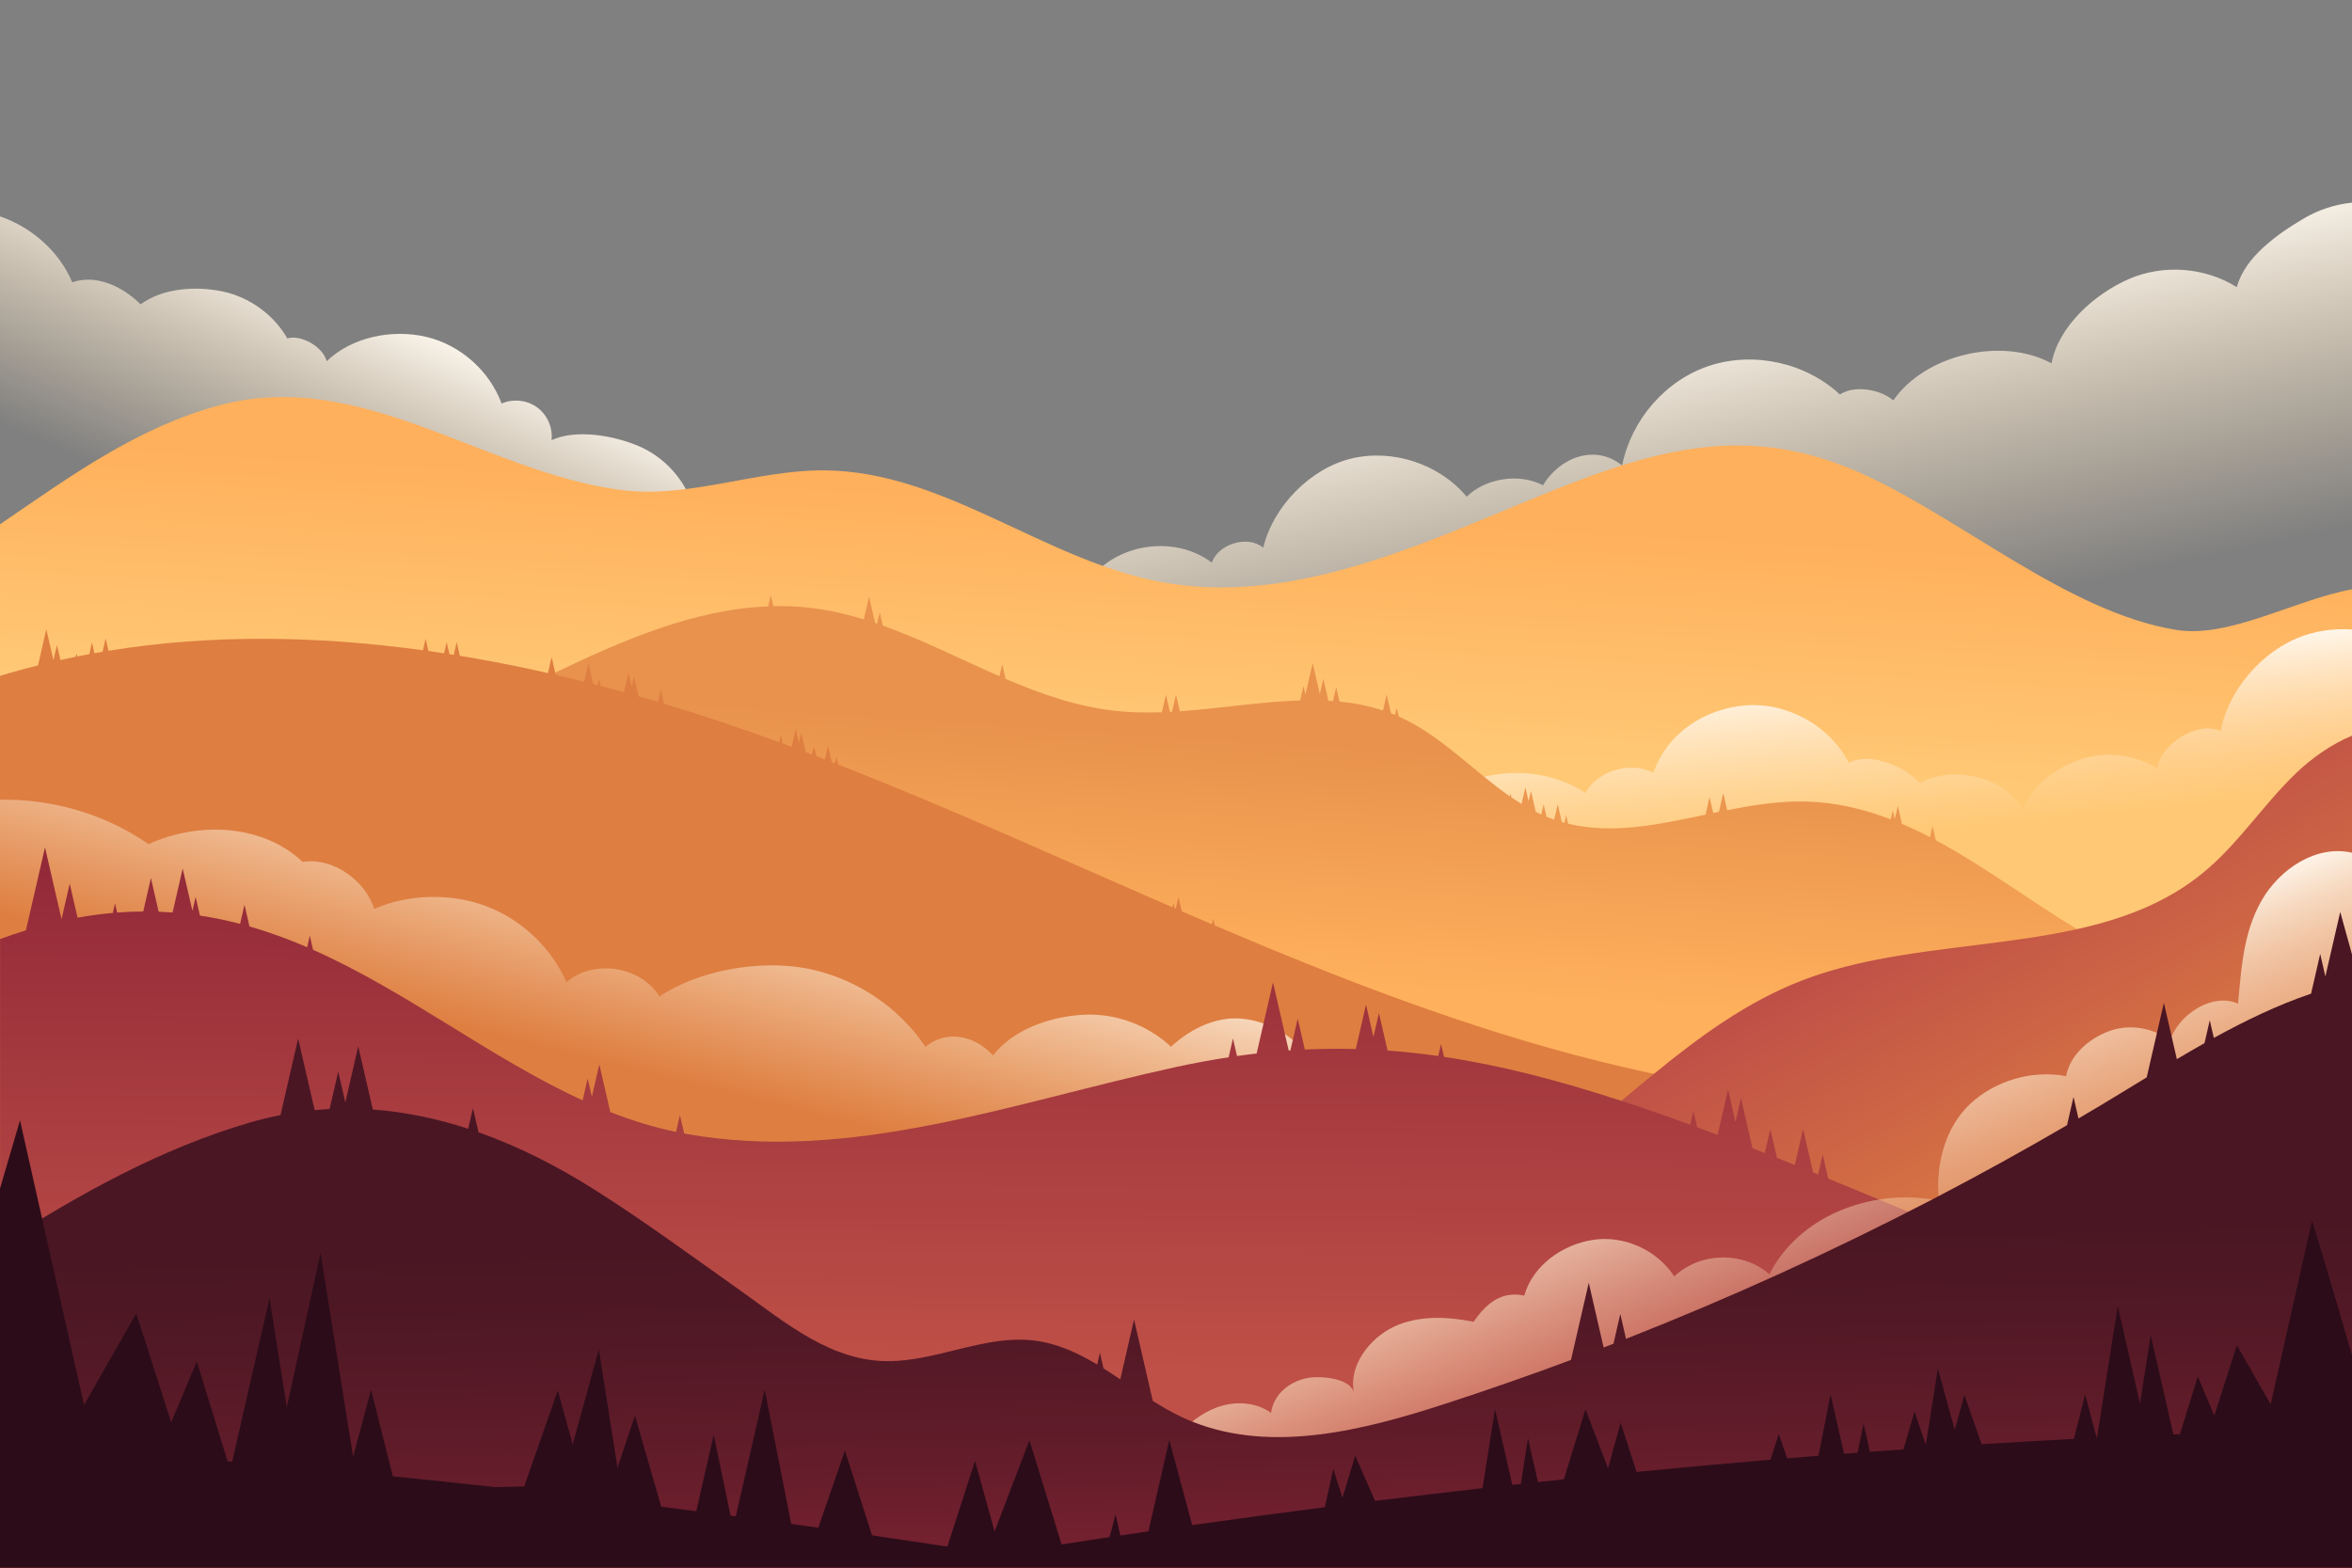 <?xml version="1.0" encoding="utf-8"?>
<!-- Generator: Adobe Illustrator 25.0.1, SVG Export Plug-In . SVG Version: 6.00 Build 0)  -->
<svg version="1.1" id="BACKGROUND" xmlns="http://www.w3.org/2000/svg" xmlns:xlink="http://www.w3.org/1999/xlink" x="0px" y="0px"
	 viewBox="0 0 750 500" style="enable-background:new 0 0 750 500;" xml:space="preserve">
<rect x="0" y="0" width="750" height="500" fill="#808080" stroke="none"/>
<style type="text/css">
	.st0{fill:url(#SVGID_1_);}
	.st1{fill:url(#SVGID_2_);}
	.st2{fill:url(#SVGID_3_);}
	.st3{fill:url(#SVGID_4_);}
	.st4{fill:url(#SVGID_5_);}
	.st5{fill:#DE7E41;}
	.st6{fill:url(#SVGID_6_);}
	.st7{fill:url(#SVGID_7_);}
	.st8{fill:url(#SVGID_8_);}
	.st9{fill:url(#SVGID_9_);}
	.st10{fill:url(#SVGID_10_);}
	.st11{fill:#2C0C19;}
</style>
<g id="clouds">
	<linearGradient id="SVGID_1_" gradientUnits="userSpaceOnUse" x1="543.323" y1="98.342" x2="566.357" y2="207.308">
		<stop  offset="0" style="stop-color:#FFFAF2"/>
		<stop  offset="0.373" style="stop-color:#FFF0D9;stop-opacity:0.626"/>
		<stop  offset="0.733" style="stop-color:#FFE9C7;stop-opacity:0.265"/>
		<stop  offset="0.998" style="stop-color:#FFE6C1;stop-opacity:0"/>
	</linearGradient>
	<path class="st0" d="M750,64.63v146.43c-9.98,0.34-20.05,0.7-30.17,1.06c-62.96,2.22-128.22,4.36-189.76,1.76
		c-62.18-2.63-125.76-3.37-182.33-29.34c8.83-11.43,27.22-13.84,38.69-5.08c2-6.02,11.57-8.89,16.38-4.75
		c3.14-13.18,15.07-25.39,28.26-28.5c13.19-3.1,27.94,1.81,36.63,12.21c6.05-5.96,16.82-7.6,24.33-3.64
		c5.5-9.21,16.92-13.12,25.23-6.32c2.9-14.55,13.89-27.31,28.01-31.86c14.12-4.55,30.58-0.89,41.44,9.22
		c4.62-3.06,12.8-1.7,17.03,1.87c10.21-14.71,34.69-20.34,50.44-11.82c2.23-11.78,13.65-22.07,24.63-26.86
		c10.99-4.8,24.31-3.8,34.46,2.57c2.54-9.56,12.85-16.89,21.37-21.91C739.32,66.9,744.6,65.2,750,64.63z"/>
	<linearGradient id="SVGID_2_" gradientUnits="userSpaceOnUse" x1="119.174" y1="94.797" x2="85.482" y2="172.548">
		<stop  offset="0" style="stop-color:#FFFAF2"/>
		<stop  offset="0.373" style="stop-color:#FFF0D9;stop-opacity:0.626"/>
		<stop  offset="0.733" style="stop-color:#FFE9C7;stop-opacity:0.265"/>
		<stop  offset="0.998" style="stop-color:#FFE6C1;stop-opacity:0"/>
	</linearGradient>
	<path class="st1" d="M220.87,160.92C148.71,179.26,74.21,196.37,0,192.96V69.01c10.12,3.5,18.87,11.12,23.03,21.02
		c7.71-2.63,16.02,1.31,21.81,7.04c7.05-5.21,17.57-5.9,26.15-4.11c8.57,1.8,16.28,7.39,20.64,14.98
		c4.45-1.33,11.43,2.75,12.53,7.26c8.08-7.71,20.8-10.31,31.68-7.78c10.88,2.53,20.25,10.8,24.11,21.29
		c3.64-1.62,8.13-1.12,11.34,1.23c3.22,2.35,5.04,6.49,4.59,10.45c7.86-3.64,19.97-1.47,27.92,1.95
		C211.75,145.77,218.12,152.7,220.87,160.92z"/>
</g>
<g id="mountains1">
	<linearGradient id="SVGID_3_" gradientUnits="userSpaceOnUse" x1="384.755" y1="161.925" x2="380.557" y2="235.81">
		<stop  offset="0" style="stop-color:#FFB05C"/>
		<stop  offset="1" style="stop-color:#FFC875"/>
	</linearGradient>
	<path class="st2" d="M750,187.95V500H0V167.22c22.07-15.06,43.8-31.01,70.12-37.99c45.18-11.97,84.05,21.18,127.64,27.02
		c21.73,2.92,43.32-6.42,65.26-6.23c38.28,0.33,70.03,28.86,107.63,35.68c39.89,7.24,79.43-10.67,116.65-26.05
		c37.23-15.38,67.29-25.41,104.28-9.53c32.45,13.94,67.15,45.03,102.27,50.77C710.88,203.68,731.49,191.39,750,187.95z"/>
</g>
<g id="mountains2">
	<linearGradient id="SVGID_4_" gradientUnits="userSpaceOnUse" x1="598.79" y1="212.536" x2="604.107" y2="266.597">
		<stop  offset="0" style="stop-color:#FFFAF2"/>
		<stop  offset="0.998" style="stop-color:#FFE6C1;stop-opacity:0"/>
	</linearGradient>
	<path class="st3" d="M750,200.77v103.64l-34.64,0.39l-259.57,2.98v-50.8c13.18-12.17,34.8-13.94,49.78-4.06
		c3.7-7.13,14.61-10.25,21.67-6.42c4.27-12.55,16.31-20.54,29.53-21.53c13.22-0.99,26.7,6.53,32.79,18.31
		c6.79-3.46,17.55,0.87,22.65,6.53c10.2-5.96,27.45-2.03,32.84,8.47c3.02-7.85,10.53-13.44,18.51-16.11
		c7.99-2.67,17.14-1.59,24.28,2.87c1.25-7.88,13.04-15.24,20.27-11.87c1.41-7.7,5.81-15.24,11.72-21.05
		c3.71-3.66,8.03-6.63,12.56-8.54C737.93,201.26,744.02,200.34,750,200.77z"/>
	<linearGradient id="SVGID_5_" gradientUnits="userSpaceOnUse" x1="386.045" y1="234.428" x2="380.942" y2="310.974">
		<stop  offset="0" style="stop-color:#E8924D"/>
		<stop  offset="1" style="stop-color:#FFB05C"/>
	</linearGradient>
	<path class="st4" d="M750,313v187H0V300.21c56.44-27.32,112.88-54.65,169.33-81.98c0.89-0.42,1.77-0.86,2.66-1.28
		c1.68-0.81,3.36-1.62,5.05-2.43c21.56-10.33,44.36-20.21,67.93-21.13l0.82-3.56l0.81,3.5c3.77-0.08,7.56,0.07,11.37,0.5
		c5.99,0.66,11.79,1.98,17.49,3.71l1.66-7.24l1.93,8.39c0.21,0.07,0.43,0.14,0.64,0.21l0.83-3.61l0.98,4.25
		c12.64,4.5,24.81,10.73,37.2,16.14l0.88-3.83l1.08,4.67c11.37,4.87,22.95,8.93,35.28,10.23c4.8,0.51,9.66,0.59,14.55,0.42l1.3-5.64
		l1.27,5.53c0.22-0.01,0.44-0.03,0.67-0.04l1.26-5.49l1.23,5.33c12.85-0.9,25.8-3.08,38.36-3.45l1.06-4.6l0.63,2.76l2.32-10.06
		l2.27,9.87l1.13-4.88l1.6,6.96h-0.86c0.78,0.03,1.56,0.08,2.34,0.13l1.01-4.38l1.05,4.55c4.72,0.46,9.35,1.36,13.87,2.85l1.17-5.08
		l1.38,5.99c0.44,0.17,0.87,0.35,1.3,0.53l0.53-2.28l0.64,2.77c10.25,4.54,18.59,12.2,27.26,19.23c2.67,2.17,5.37,4.27,8.17,6.21
		l0.21-0.93l0.29,1.28c1.07,0.72,2.15,1.42,3.24,2.09l1.22-5.3l1.03,4.45l0.75-3.28l1.53,6.65c0.58,0.29,1.17,0.57,1.76,0.84
		l0.75-3.25l0.91,3.97c0.81,0.33,1.62,0.64,2.46,0.93l1.12-4.9l1.31,5.67c0.27,0.08,0.55,0.16,0.83,0.24l0.55-2.43l0.63,2.72
		c14.19,3.43,28.92,0.24,43.81-2.9l1.29-5.58l1.16,5.06c0.61-0.12,1.22-0.25,1.83-0.37l1.37-5.99l1.26,5.46
		c8.28-1.64,16.58-2.95,24.85-2.77c9.61,0.21,18.63,2.35,27.3,5.69l0.66-2.87l0.64,2.77l0.96-4.19l1.32,5.74
		c3.02,1.29,6,2.71,8.94,4.24l0.82-3.53l1.03,4.51c15.32,8.22,29.85,19.15,45,28.35c5.32,3.23,10.71,6.25,16.25,8.87
		c9.16,4.33,18.69,7.55,28.88,8.79c2.23,0.27,4.49,0.44,6.76,0.54c7.72,0.35,15.63-0.18,23.5-0.75C741.8,313.5,745.92,313.2,750,313
		z"/>
</g>
<g id="mountains3">
	<path class="st5" d="M682.56,351.7c-52.67,4.71-106.12,1.48-157.71-9.75c-4.95-1.07-9.87-2.22-14.78-3.44
		c-42.31-10.55-82.74-26.28-122.72-43.35l-0.49-2.11l-0.4,1.74c-3.21-1.37-6.42-2.75-9.62-4.14l-1.05-4.55l-0.86,3.73
		c-0.12-0.05-0.24-0.11-0.37-0.16l-0.38-1.64l-0.31,1.34c-35.42-15.37-70.61-31.44-106.57-45.51l-0.57-2.48l-0.48,2.07
		c-0.34-0.13-0.69-0.27-1.03-0.41l-1.18-5.14l-0.99,4.31c-0.92-0.35-1.84-0.71-2.75-1.06l-0.75-3.25l-0.63,2.72
		c-0.66-0.25-1.32-0.51-1.98-0.76l-1.43-6.21l-0.75,3.28l-1.02-4.44l-1.31,5.69c-0.94-0.35-1.88-0.7-2.82-1.05l-0.62-2.71
		l-0.53,2.29c-12.03-4.41-24.3-8.52-36.74-12.26l-1.02-4.45l-0.89,3.87c-2.05-0.61-4.12-1.19-6.18-1.78l-1.46-6.34l-0.75,3.28
		l-1.02-4.44l-1.42,6.18c-2.47-0.68-4.95-1.34-7.44-1.99l-0.52-2.26l-0.46,2c-0.47-0.12-0.94-0.25-1.41-0.37l-1.52-6.62l-1.36,5.91
		c-3.01-0.75-6.03-1.49-9.06-2.19l-1.31-5.69l-1.18,5.13c-1.79-0.41-3.58-0.83-5.37-1.21c-7.54-1.62-15.12-3.07-22.71-4.32
		l-1.01-4.37l-0.93,4.06c-0.46-0.07-0.92-0.15-1.39-0.22l-0.88-3.83l-0.82,3.57c-1.66-0.26-3.33-0.5-4.99-0.74l-0.9-3.9l-0.84,3.67
		c-33.7-4.63-67.57-5.18-100.29,0.16l-0.9-3.93l-0.98,4.25c-0.87,0.15-1.74,0.29-2.61,0.45l-0.78-3.4l-0.85,3.7
		c-1.29,0.24-2.57,0.49-3.86,0.75l-0.22-0.97l-0.25,1.07c-1.63,0.33-3.25,0.68-4.87,1.04l-1.11-4.82l-1.12,4.88l-2.27-9.87
		l-2.65,11.53C8.04,213.22,4,214.34,0,215.58V500h750V341.2C727.81,346.17,705.26,349.67,682.56,351.7z"/>
	<linearGradient id="SVGID_6_" gradientUnits="userSpaceOnUse" x1="480.375" y1="367.12" x2="541.672" y2="475.459">
		<stop  offset="0" style="stop-color:#BF5047"/>
		<stop  offset="0.879" style="stop-color:#DE7E42"/>
	</linearGradient>
	<path class="st6" d="M750,234.63V500H210.97c31.72-12.79,56.15-39.95,82.96-62.95c2.15-1.84,4.32-3.66,6.51-5.45
		c15.39-12.54,31.79-23.28,50.94-28.87c33.45-9.76,70.58-2.17,103.8-12.61c23.74-7.45,42.78-23.15,61.81-39.01
		c2.61-2.17,5.23-4.36,7.86-6.52c0.85-0.7,1.7-1.4,2.55-2.09c14.63-11.94,29.76-23.1,47.45-29.88c7.45-2.85,15.25-4.89,23.23-6.47
		c21.19-4.21,43.65-5.22,64.2-9.8c14.68-3.26,28.38-8.35,39.95-17.76c11.49-9.32,19.41-21.96,30.07-32.13
		C737.33,241.66,743.44,237.38,750,234.63z"/>
</g>
<g id="mountains4">
	<linearGradient id="SVGID_7_" gradientUnits="userSpaceOnUse" x1="258.552" y1="267.877" x2="238.153" y2="350.548">
		<stop  offset="0" style="stop-color:#FFFAF2"/>
		<stop  offset="0.566" style="stop-color:#FFEED4;stop-opacity:0.433"/>
		<stop  offset="0.998" style="stop-color:#FFE6C1;stop-opacity:0"/>
	</linearGradient>
	<path class="st7" d="M492.9,378.79c-2.89-8.53-10.35-15.22-18.73-18.81c-9.29-3.97-18.78-2.48-28.88-2.59
		c-5.9-10.4-16.53-17.63-28.13-20.54c-4.97-6.71-12.87-11.16-21.19-11.95c-8.31-0.79-16.42,3.29-22.57,8.95
		c-7.61-7.16-18.29-10.94-28.72-10.16c-10.42,0.78-21.57,4.71-28.04,12.92c-5.8-6.4-14.88-8.25-21.53-2.74
		c-8.58-12.75-22.34-21.91-37.41-24.9c-15.08-3-34.63,0.33-47.43,8.84c-5.95-9.67-21.07-12-29.63-4.55
		c-4.84-10.94-14.15-19.82-25.31-24.13c-11.15-4.31-25.07-4.09-36,0.76c-2.85-9.15-13.36-16.58-22.8-14.97
		c-12.76-12.08-33.18-12.97-49.17-5.69C33.6,259.66,16.74,254.78,0,255.06v123.73H492.9z"/>
	<linearGradient id="SVGID_8_" gradientUnits="userSpaceOnUse" x1="375.864" y1="272.701" x2="374.741" y2="437.754">
		<stop  offset="0" style="stop-color:#912838"/>
		<stop  offset="1" style="stop-color:#BF5047"/>
	</linearGradient>
	<path class="st8" d="M743.75,442.59c-42.54-17.65-85.07-35.3-127.6-52.95c-6.96-2.89-13.91-5.77-20.86-8.66
		c-4.08-1.69-8.19-3.38-12.3-5.07l-1.77-7.7l-1.47,6.37c-0.54-0.22-1.07-0.44-1.61-0.66l-3.18-13.8l-2.64,11.45
		c-1.9-0.76-3.79-1.53-5.69-2.29l-2.11-9.16l-1.76,7.64c-1.31-0.52-2.62-1.03-3.94-1.55l-3.67-15.94l-1.75,7.61l-2.37-10.31
		l-3.31,14.38c-2.17-0.82-4.35-1.62-6.54-2.42l-1.18-5.14l-1,4.34c-7.3-2.66-14.64-5.22-22.02-7.63
		c-19.96-6.51-38.37-11.3-56.52-14.02l-0.95-4.11l-0.88,3.84c-5.4-0.77-10.78-1.35-16.17-1.74l-2.75-11.95l-1.75,7.61l-2.37-10.31
		l-3.26,14.16c-5.37-0.14-10.78-0.1-16.25,0.16l-2.27-9.84l-2.33,10.11c-0.18,0.01-0.37,0.03-0.55,0.04l-5-21.73l-5.22,22.69
		c-2.07,0.24-4.16,0.5-6.26,0.8l-1.29-5.6l-1.38,6c-5.48,0.84-11.07,1.86-16.79,3.11c-52.25,11.37-103.3,30.65-156.02,21.36
		c-0.27-0.05-0.54-0.11-0.81-0.16l-1.35-5.86l-1.23,5.36c-7.21-1.5-14.18-3.68-20.97-6.33l-3.5-15.19l-2.38,10.32l-1.34-5.84
		l-1.6,6.97c-29.29-13.4-55.87-34.65-85.96-48.01l-1.04-4.52l-0.85,3.69c-5.97-2.57-12.09-4.82-18.39-6.63l-1.59-6.92l-1.4,6.1
		c-4.18-1.09-8.44-1.98-12.81-2.64l-1.37-5.94l-1.02,4.44l-3.11-13.49l-3.22,14.01c-1.47-0.11-2.95-0.2-4.44-0.26l-2.47-10.73
		l-2.45,10.66c-2.73,0.01-5.51,0.13-8.32,0.35l-0.67-2.92l-0.7,3.04c-3.68,0.32-7.42,0.82-11.25,1.51l-2.5-10.85l-2.61,11.33
		l-5.27-22.91l-6.09,26.47c-2.71,0.84-5.45,1.75-8.24,2.78V500h750v-54.8C747.91,444.32,745.83,443.45,743.75,442.59z"/>
</g>
<g id="mountains5">
	<linearGradient id="SVGID_9_" gradientUnits="userSpaceOnUse" x1="546.505" y1="345.792" x2="579.49" y2="428.822">
		<stop  offset="0" style="stop-color:#FFFAF2"/>
		<stop  offset="0.041" style="stop-color:#FFF7EB;stop-opacity:0.959"/>
		<stop  offset="0.186" style="stop-color:#FFF0D8;stop-opacity:0.813"/>
		<stop  offset="0.358" style="stop-color:#FFEACB;stop-opacity:0.641"/>
		<stop  offset="0.575" style="stop-color:#FFE7C3;stop-opacity:0.423"/>
		<stop  offset="0.998" style="stop-color:#FFE6C1;stop-opacity:0"/>
	</linearGradient>
	<path class="st9" d="M750,271.97v204.86H365.74c1.01-4.38,2.73-8.62,5.05-12.49c1.46-2.42,3.14-4.7,5.03-6.78
		c1.35-1.48,2.81-2.88,4.38-4.14c2.76-2.22,5.85-4,9.24-5c5.31-1.58,11.4-1.04,15.88,2.22c0.76-5.91,5.8-9.93,11.37-11.1
		c3.47-0.74,13.1-0.34,14.89,4.15c0.08,0.2,0.14,0.4,0.19,0.61c-0.05-0.21-0.09-0.42-0.12-0.64c-1.44-8.27,5.13-16.86,12.77-20.48
		c7.83-3.7,17-3.3,25.5-1.61c3.02-4.52,6.68-7.86,11.31-8.55c1.5-0.22,3.1-0.17,4.82,0.21c2.71-9.61,12.15-16.32,22.02-17.8
		c9.87-1.48,20.41,3.28,25.81,11.68c8.16-7.75,21.9-8.12,30.35-0.7c9.26-18.32,31.64-27.05,51.94-23.86
		c0.71,0.11,1.43,0.24,2.14,0.38c-0.05-0.47-0.1-0.95-0.14-1.43c-0.79-9.83,1.9-20.54,8.47-27.78c0.5-0.56,1.03-1.1,1.58-1.61
		c8.06-7.52,19.78-10.91,30.62-8.88c1.26-6.75,7.14-11.88,13.56-14.3c4.93-1.86,10.59-1.61,15.4,0.52c1.46,0.65,2.84,1.47,4.1,2.46
		c0.16-0.47,0.35-0.94,0.57-1.4c3.54-7.81,13.45-13.82,21.19-10.41c0.17-1.86,0.33-3.71,0.51-5.55c0.32-3.3,0.67-6.55,1.19-9.75
		c1-6.11,2.63-12.01,5.82-17.59C726.96,277.1,738.64,269.37,750,271.97z"/>
	<linearGradient id="SVGID_10_" gradientUnits="userSpaceOnUse" x1="374.815" y1="392.477" x2="377.513" y2="534.167">
		<stop  offset="0" style="stop-color:#4A1623"/>
		<stop  offset="0.208" style="stop-color:#511825"/>
		<stop  offset="0.502" style="stop-color:#631C2A"/>
		<stop  offset="0.844" style="stop-color:#812433"/>
		<stop  offset="1" style="stop-color:#912838"/>
	</linearGradient>
	<path class="st10" d="M750,307.14V500H0V396.97c25.12-16.02,51.12-30.59,79.55-38.91c3.31-0.97,6.61-1.76,9.9-2.41l5.62-24.44
		l5.27,22.86c1.59-0.15,3.18-0.27,4.76-0.35l2.75-11.93l2.26,9.83l4.12-17.91l4.65,20.17c10.33,0.75,20.49,2.89,30.42,6.14
		l1.52-6.57l1.77,7.68c12.61,4.46,24.86,10.67,36.62,18.07c15.45,9.72,31.26,21.34,46.57,32.19c14.61,10.35,29.42,23.17,48.34,22.73
		c3.29-0.07,6.56-0.5,9.81-1.11c2.18-0.41,4.34-0.89,6.51-1.41c9.84-2.33,19.59-5.28,29.52-4.02c7.2,0.91,13.67,3.89,19.9,7.62
		l0.87-3.77l1.16,5.01c1.79,1.13,3.57,2.3,5.34,3.49l4.39-19.07l5.98,25.95c3.06,1.92,6.18,3.72,9.41,5.23
		c1.05,0.49,2.12,0.95,3.19,1.38c25.31,10.14,54.49,2.83,80.67-5.7c13.46-4.38,26.82-9.04,40.08-13.98l5.67-24.6l4.75,20.65
		c1.05-0.4,2.08-0.81,3.13-1.22l2.18-9.48l1.82,7.92c33.29-13.1,65.9-27.93,97.65-44.45c0.01,0,0.01-0.01,0.02-0.01
		c0.67-0.35,1.33-0.7,2-1.05c13.83-7.22,27.48-14.77,40.96-22.63l1.3-5.66l0.77-3.34l0.75,3.26l0.83,3.6
		c2.27-1.33,4.54-2.68,6.8-4.03c2.3-1.38,4.59-2.76,6.88-4.16c2.02-1.23,4.06-2.47,6.1-3.72c0.66-0.4,1.32-0.81,1.98-1.21
		l3.26-14.16l2.21-9.61l2.46,10.67l1.68,7.3c2.92-1.73,5.86-3.45,8.82-5.11l1.68-7.29l1.29,5.63c10.1-5.55,20.42-10.54,31.01-14.11
		l0.72-3.13l2.13-9.28l0.06-0.24l0.06,0.24l1.59,6.92l1.6-6.95l3.14-13.63l3.75,13.56V307.14z"/>
	<path class="st11" d="M724.07,447.91l-10.77-18.86l-7.2,22.45l-5.27-12.54l-5.7,18.46c-0.7,0.03-1.39,0.06-2.09,0.08l-7.22-31.63
		l-3.43,21.75l-7.09-31.06l-6.62,42.01c-0.03,0-0.06,0-0.09,0l-3.7-13.83l-3.56,14.2c-9.8,0.5-19.61,1.06-29.44,1.67l-5.49-15.7
		l-3.08,11.14l-5.38-19.61l-3.85,24.4l-3.6-10.71l-3.51,12.14c-3.56,0.25-7.12,0.51-10.68,0.77l-2.05-8.96l-1.93,9.26
		c-1.43,0.11-2.85,0.22-4.28,0.33l-4.31-18.9l-3.86,19.54c-3.33,0.27-6.66,0.54-9.99,0.81l-2.68-7.78l-2.63,8.22
		c-14.28,1.21-28.53,2.51-42.71,3.9l-5.07-15.71l-4.03,14.55l-7.19-18.81l-6.89,22.33c-2.75,0.29-5.5,0.58-8.25,0.88l-3.19-13.96
		l-2.29,14.55c-0.9,0.1-1.81,0.2-2.71,0.3l-5.52-24.16l-3.97,25.22c-11.5,1.3-22.94,2.65-34.27,4.05l-6.34-14.42l-4.06,13.39
		l-2.93-9.12l-2.7,12.17c-14.27,1.83-28.38,3.74-42.29,5.7l-7.3-27.17l-6.66,29.17c-2.99,0.44-5.97,0.87-8.94,1.32l-1.52-6.74
		l-1.93,7.25c-5.13,0.77-10.23,1.54-15.3,2.33l-10.25-33.23l-11.11,29.09l-6.23-22.5l-8.83,27.33c-8.12-1.24-16.12-2.43-24.02-3.58
		l-8.65-27.02l-8.48,24.57c-2.89-0.41-5.77-0.81-8.63-1.2l-8.47-42.8l-9.22,40.4c-0.56-0.07-1.12-0.15-1.67-0.22l-5.37-25.78
		l-5.56,24.35c-3.75-0.49-7.47-0.96-11.16-1.43l-8.39-29.03l-5.57,16.57l-5.95-37.74l-8.33,30.33l-4.76-17.22l-10.71,30.62
		l-9.27,0.21c-11.24-1.24-22.11-2.38-32.61-3.42l-6.95-27.67l-5.73,21.4l-10.38-64.99l-10.77,49.25L85.95,414l-11.91,52.18
		c-0.49-0.04-0.98-0.08-1.47-0.12l-9.82-31.82l-8.16,19.4l-11.14-34.72L26.8,448.09L6.38,357.33c0,0-2.65,8.99-6.38,21.76V500h750
		v-67.78c-5.66-19.59-12.73-43-12.73-43L724.07,447.91z"/>
</g>
</svg>
